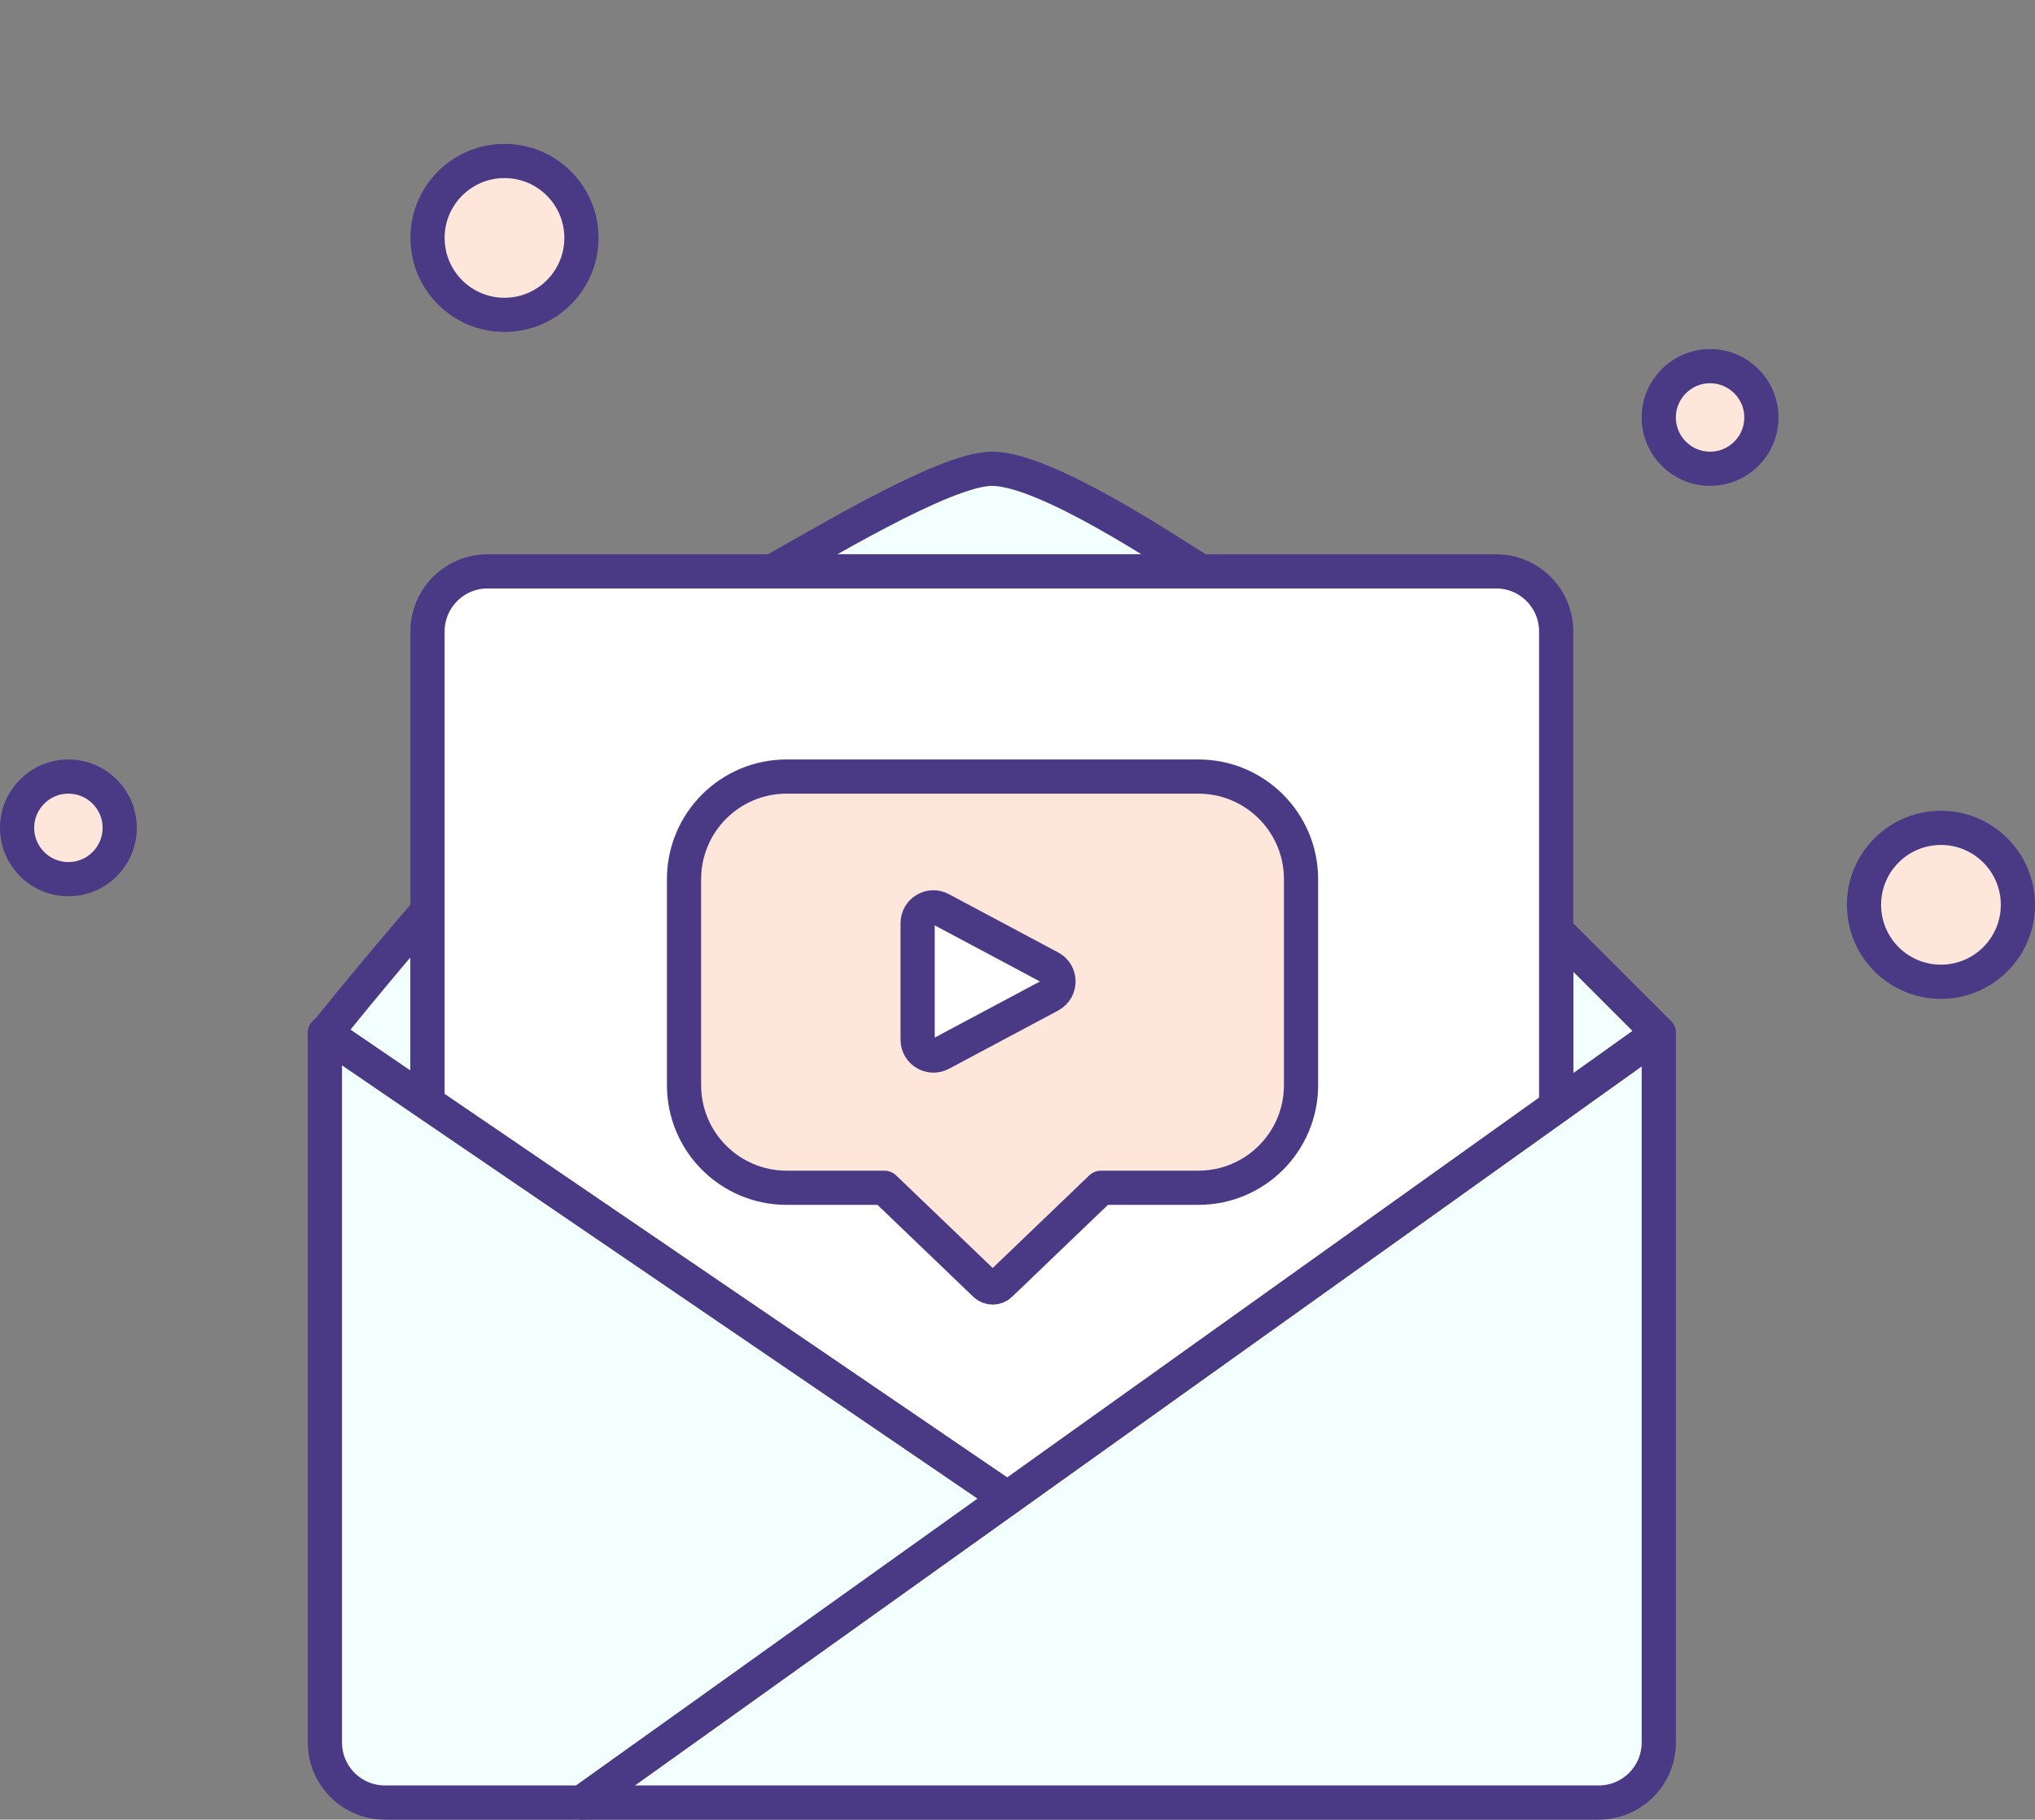 <?xml version="1.0" encoding="UTF-8"?><svg xmlns="http://www.w3.org/2000/svg" viewBox="0 0 178.5 159.62"><rect x="0" y="0" width="178.5" height="159.62" fill="#808080" stroke="none"/><defs><style>.e,.f{fill:none;}.f,.g,.h,.i{stroke:#4a3a85;stroke-linecap:round;stroke-linejoin:round;stroke-width:3px;}.g{fill:#fff;}.h{fill:#ffe6db;}.i{fill:#f2fffe;}</style></defs><g id="a"/><g id="b"><g id="c"><path class="e" d="M47.26,0H11.15C6.18,0,2.15,4.03,2.15,9V27.07c0,4.97,4.03,9,9,9h8.57l8.84,8.48c.37,.36,.96,.36,1.33,0l8.84-8.48h8.54c4.97,0,9-4.03,9-9V9C56.26,4.03,52.23,0,47.26,0Zm-13,19.2l-9.58,5.11c-.92,.49-2.04-.18-2.04-1.22V12.86c0-1.05,1.12-1.72,2.04-1.22l9.58,5.11c.98,.52,.98,1.92,0,2.45Z"/></g><g id="d"><g><path class="i" d="M145.5,90.62v62.23c0,2.91-2.36,5.27-5.27,5.27H51l12.6-9,6.25-4.47,18.51-13.22,48.14-34.38,7.2-5.14,1.8-1.29Z"/><path class="i" d="M37.5,79.92v16.84l-8.95-6.11c.13-.17,.27-.34,.42-.52,.56-.7,1.18-1.46,1.85-2.28,.17-.2,.34-.42,.52-.63,1.77-2.15,3.85-4.63,6.16-7.3Z"/><path class="f" d="M28.55,90.65s-.03,.04-.05,.06v-.09l.05,.03Z"/><polygon class="i" points="145.5 90.62 136.5 97.05 136.5 81.62 145.5 90.62"/><path class="i" d="M105.33,50.12h-37.6c3.65-1.96,15.1-9,19.27-9,4.78,0,15.66,7.38,18.33,9Z"/><path class="g" d="M136.5,55.39v41.66l-48.14,34.38-50.86-34.67V55.39c0-2.91,2.36-5.27,5.27-5.27h88.46c2.91,0,5.27,2.36,5.27,5.27Z"/><path class="i" d="M88.36,131.43l-18.51,13.22-6.25,4.47-12.6,9h-17.23c-2.91,0-5.27-2.36-5.27-5.27v-62.14s.03-.04,.05-.06l8.95,6.11,50.86,34.67Z"/><line class="f" x1="28.55" y1="90.65" x2="28.5" y2="90.62"/><path class="h" d="M105.11,68.12h-36.11c-4.97,0-9,4.03-9,9v18.07c0,4.97,4.03,9,9,9h8.57l8.84,8.48c.37,.36,.96,.36,1.33,0l8.84-8.48h8.54c4.97,0,9-4.03,9-9v-18.07c0-4.97-4.03-9-9-9Zm-13,19.2l-9.58,5.11c-.92,.49-2.04-.18-2.04-1.22v-10.23c0-1.05,1.12-1.72,2.04-1.22l9.58,5.11c.98,.52,.98,1.92,0,2.45Z"/><circle class="h" cx="150" cy="36.62" r="4.5"/><circle class="h" cx="6" cy="72.62" r="4.5"/><circle class="h" cx="170.25" cy="79.37" r="6.75"/><circle class="h" cx="44.25" cy="20.87" r="6.75"/></g></g></g></svg>